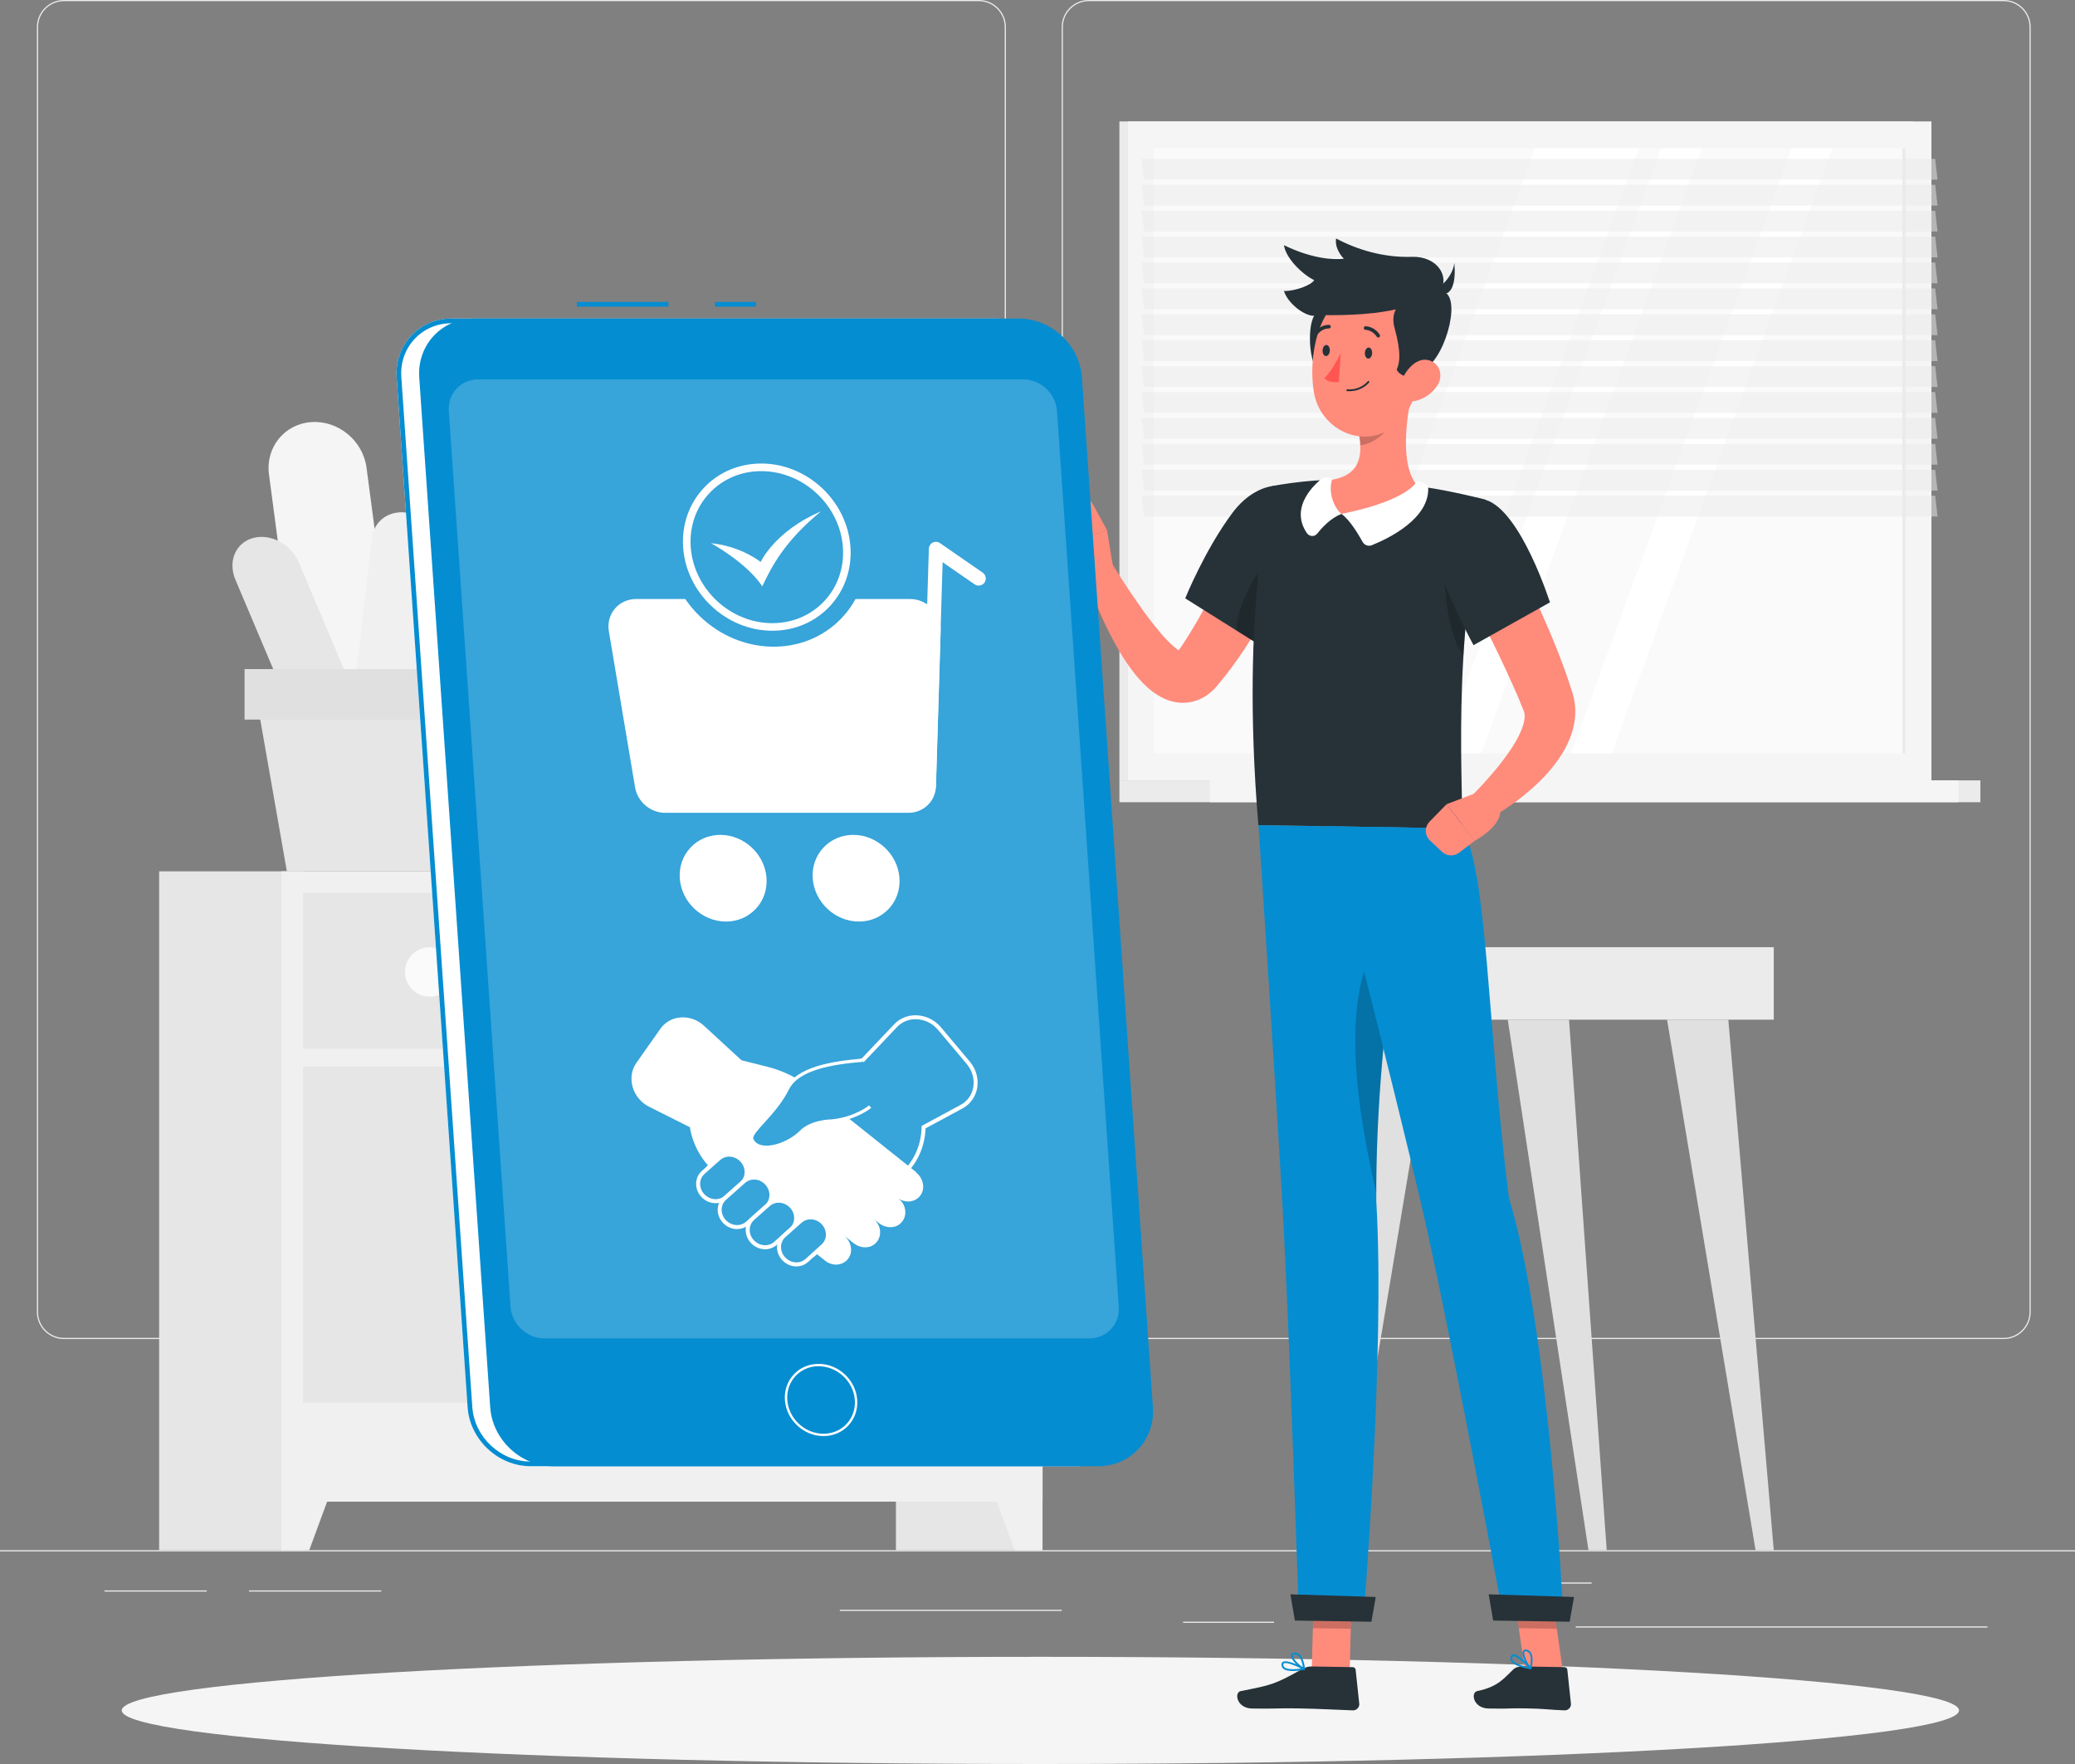 <svg width="360" height="306" viewBox="0 0 360 306" fill="none" xmlns="http://www.w3.org/2000/svg">
<rect x="0" y="0" width="360" height="306" fill="#808080" stroke="none"/>
<g clip-path="url(#clip0_119_1388)">
<path d="M386 268.913H-25V269.118H386V268.913Z" fill="#EBEBEB"/>
<path d="M344.818 282.127H273.386V282.332H344.818V282.127Z" fill="#EBEBEB"/>
<path d="M276.14 274.506H268.997V274.711H276.14V274.506Z" fill="#EBEBEB"/>
<path d="M221.033 281.313H205.259V281.519H221.033V281.313Z" fill="#EBEBEB"/>
<path d="M35.877 275.885H18.122V276.091H35.877V275.885Z" fill="#EBEBEB"/>
<path d="M66.152 275.885H43.193V276.091H66.152V275.885Z" fill="#EBEBEB"/>
<path d="M184.207 279.244H145.705V279.449H184.207V279.244Z" fill="#EBEBEB"/>
<path d="M169.822 232.286H11.094C8.505 232.286 6.4 230.184 6.4 227.597V4.689C6.4 2.102 8.505 0 11.094 0H169.822C172.412 0 174.516 2.102 174.516 4.689V227.597C174.516 230.184 172.412 232.286 169.822 232.286ZM11.094 0.205C8.62 0.205 6.606 2.217 6.606 4.689V227.597C6.606 230.069 8.62 232.081 11.094 232.081H169.822C172.296 232.081 174.31 230.069 174.31 227.597V4.689C174.31 2.217 172.296 0.205 169.822 0.205H11.094Z" fill="#EBEBEB"/>
<path d="M347.621 232.286H188.893C186.303 232.286 184.199 230.184 184.199 227.597V4.689C184.199 2.102 186.303 0 188.893 0H347.621C350.21 0 352.314 2.102 352.314 4.689V227.597C352.314 230.184 350.21 232.286 347.621 232.286ZM188.893 0.205C186.418 0.205 184.404 2.217 184.404 4.689V227.597C184.404 230.069 186.418 232.081 188.893 232.081H347.621C350.095 232.081 352.109 230.069 352.109 227.597V4.689C352.109 2.217 350.095 0.205 347.621 0.205H188.893Z" fill="#EBEBEB"/>
<path d="M180.87 151.148H155.437V268.913H180.87V151.148Z" fill="#E6E6E6"/>
<path d="M176.045 268.913H180.87V255.182H170.973L176.045 268.913Z" fill="#F0F0F0"/>
<path d="M53.041 151.148H27.608V268.913H53.041V151.148Z" fill="#E6E6E6"/>
<path d="M180.878 151.148H48.824V260.487H180.878V151.148Z" fill="#F0F0F0"/>
<path d="M177.122 154.893H52.564V181.928H177.122V154.893Z" fill="#E6E6E6"/>
<path d="M177.122 185.032H116.466V243.332H177.122V185.032Z" fill="#E6E6E6"/>
<path d="M113.228 185.032H52.564V243.332H113.219V185.032H113.228Z" fill="#E6E6E6"/>
<path d="M99.656 195.322C99.656 197.695 101.58 199.609 103.947 199.609C106.315 199.609 108.238 197.687 108.238 195.322C108.238 192.957 106.315 191.035 103.947 191.035C101.58 191.035 99.656 192.957 99.656 195.322Z" fill="#FAFAFA"/>
<path d="M121.448 195.322C121.448 197.695 123.371 199.609 125.738 199.609C128.106 199.609 130.029 197.687 130.029 195.322C130.029 192.957 128.106 191.035 125.738 191.035C123.371 191.035 121.448 192.957 121.448 195.322Z" fill="#FAFAFA"/>
<path d="M53.649 268.913H48.824V255.182H58.712L53.649 268.913Z" fill="#F0F0F0"/>
<path d="M151.977 168.607C151.977 170.981 153.9 172.894 156.267 172.894C158.635 172.894 160.558 170.972 160.558 168.607C160.558 166.242 158.635 164.32 156.267 164.32C153.9 164.32 151.977 166.242 151.977 168.607Z" fill="#FAFAFA"/>
<path d="M70.262 168.607C70.262 170.981 72.185 172.894 74.552 172.894C76.92 172.894 78.843 170.972 78.843 168.607C78.843 166.242 76.92 164.32 74.552 164.32C72.185 164.32 70.262 166.242 70.262 168.607Z" fill="#FAFAFA"/>
<path d="M331.896 21.064H194.211V135.372H331.896V21.064Z" fill="#EBEBEB"/>
<path d="M335.093 21.064H195.707V135.372H335.093V21.064Z" fill="#F5F5F5"/>
<path d="M343.585 135.372H194.211V139.158H343.585V135.372Z" fill="#EBEBEB"/>
<path d="M339.795 135.372H209.919V139.158H339.795V135.372Z" fill="#F5F5F5"/>
<path d="M330.614 130.683V25.737L200.187 25.737V130.683H330.614Z" fill="#FAFAFA"/>
<path d="M227.995 130.691L266.251 25.746H284.31L246.054 130.691H227.995Z" fill="white"/>
<path d="M249.934 130.691L288.19 25.746H295.235L256.971 130.691H249.934Z" fill="white"/>
<path d="M272.58 130.691L310.836 25.746H317.881L279.625 130.691H272.58Z" fill="white"/>
<path d="M330.614 130.691V25.746H330.046V130.691H330.614Z" fill="#EBEBEB"/>
<path opacity="0.5" d="M336.154 31.166H198.477L198.066 27.561H335.743L336.154 31.166Z" fill="#EBEBEB"/>
<path opacity="0.5" d="M336.154 35.666H198.477L198.066 32.06H335.743L336.154 35.666Z" fill="#EBEBEB"/>
<path opacity="0.5" d="M336.154 40.158H198.477L198.066 36.553H335.743L336.154 40.158Z" fill="#EBEBEB"/>
<path opacity="0.5" d="M336.154 44.65H198.477L198.066 41.045H335.743L336.154 44.65Z" fill="#EBEBEB"/>
<path opacity="0.5" d="M336.154 49.142H198.477L198.066 45.537H335.743L336.154 49.142Z" fill="#EBEBEB"/>
<path opacity="0.5" d="M336.154 53.643H198.477L198.066 50.038H335.743L336.154 53.643Z" fill="#EBEBEB"/>
<path opacity="0.5" d="M336.154 58.135H198.477L198.066 54.53H335.743L336.154 58.135Z" fill="#EBEBEB"/>
<path opacity="0.5" d="M336.154 62.627H198.477L198.066 59.022H335.743L336.154 62.627Z" fill="#EBEBEB"/>
<path opacity="0.5" d="M336.154 67.119H198.477L198.066 63.514H335.743L336.154 67.119Z" fill="#EBEBEB"/>
<path opacity="0.5" d="M336.154 71.62H198.477L198.066 68.015H335.743L336.154 71.62Z" fill="#EBEBEB"/>
<path opacity="0.5" d="M336.154 76.112H198.477L198.066 72.506H335.743L336.154 76.112Z" fill="#EBEBEB"/>
<path opacity="0.5" d="M336.154 80.604H198.477L198.066 76.999H335.743L336.154 80.604Z" fill="#EBEBEB"/>
<path opacity="0.5" d="M336.154 85.104H198.477L198.066 81.499H335.743L336.154 85.104Z" fill="#EBEBEB"/>
<path opacity="0.5" d="M336.154 89.596H198.477L198.066 85.991H335.743L336.154 89.596Z" fill="#EBEBEB"/>
<path d="M230.256 176.886H307.737V164.313H230.256V176.886Z" fill="#EBEBEB"/>
<path d="M230.264 268.913L238.147 176.894H248.775L233.42 268.913H230.264Z" fill="#E0E0E0"/>
<path d="M307.737 268.913L299.854 176.894H289.226L304.581 268.913H307.737Z" fill="#E0E0E0"/>
<path d="M278.754 268.913L272.219 176.894H261.59L275.589 268.913H278.754Z" fill="#E0E0E0"/>
<path d="M61.729 131.627C66.398 131.299 69.686 127.225 69.07 122.536L63.587 81.113C62.962 76.424 58.671 72.892 54.002 73.221C49.333 73.549 46.045 77.623 46.67 82.312L52.153 123.735C52.778 128.424 57.068 131.956 61.737 131.627H61.729Z" fill="#F5F5F5"/>
<path d="M66.53 128.564C69.818 129.385 72.793 127.48 73.163 124.31L76.46 96.289C76.829 93.119 74.47 89.875 71.174 89.054C67.886 88.233 64.91 90.138 64.54 93.308L61.244 121.329C60.874 124.499 63.233 127.742 66.53 128.564Z" fill="#F0F0F0"/>
<path d="M60.628 132.834C57.586 133.655 54.035 131.75 52.695 128.58L40.842 100.56C39.502 97.39 40.875 94.146 43.916 93.325C46.958 92.503 50.509 94.409 51.849 97.579L63.702 125.599C65.042 128.769 63.669 132.013 60.628 132.834Z" fill="#E6E6E6"/>
<path d="M49.769 151.148H75.58L80.964 120.45H44.385L49.769 151.148Z" fill="#E6E6E6"/>
<path d="M42.429 124.827H82.929V116.065H42.429V124.827Z" fill="#E0E0E0"/>
<path d="M180.5 306C268.522 306 339.878 301.838 339.878 296.704C339.878 291.569 268.522 287.407 180.5 287.407C92.478 287.407 21.122 291.569 21.122 296.704C21.122 301.838 92.478 306 180.5 306Z" fill="#F5F5F5"/>
<path d="M234.16 289.945L227.576 289.838L227.987 274.555L234.571 274.654L234.16 289.945Z" fill="#FF8B7B"/>
<path d="M227.494 289.083L234.686 289.198C234.958 289.198 235.171 289.395 235.196 289.658L235.821 295.538C235.886 296.145 235.36 296.712 234.736 296.696C232.146 296.613 228.414 296.4 225.151 296.351C221.337 296.293 221.707 296.449 217.235 296.375C214.531 296.334 214.095 293.583 215.254 293.353C220.54 292.302 221.066 292.253 225.842 289.575C226.359 289.288 226.918 289.075 227.486 289.083H227.494Z" fill="#263238"/>
<path d="M225.874 93.317C224.97 95.665 223.984 97.776 222.964 99.969C221.929 102.137 220.844 104.28 219.66 106.383C217.301 110.604 214.703 114.735 211.424 118.644L211.087 119.054C210.898 119.26 210.733 119.457 210.519 119.662C210.1 120.064 209.623 120.467 209.032 120.828C208.464 121.189 207.749 121.493 207.026 121.69C206.294 121.871 205.513 121.953 204.815 121.904C203.376 121.822 202.275 121.362 201.395 120.894C200.516 120.418 199.825 119.892 199.225 119.375C198.033 118.332 197.137 117.264 196.34 116.188C195.543 115.121 194.844 114.053 194.203 112.969C191.663 108.641 189.838 104.264 188.309 99.648L192.838 97.636C194.022 99.525 195.247 101.488 196.529 103.336C197.795 105.2 199.085 107.031 200.442 108.707C201.116 109.544 201.798 110.349 202.497 111.064C203.187 111.778 203.902 112.41 204.511 112.829C204.815 113.035 205.094 113.174 205.25 113.223C205.407 113.273 205.431 113.207 205.16 113.158C204.905 113.1 204.428 113.224 204.256 113.322C204.157 113.38 204.116 113.396 204.108 113.388C204.108 113.388 204.108 113.355 204.124 113.347L204.322 113.067C205.546 111.368 206.672 109.487 207.782 107.606C208.875 105.701 209.911 103.73 210.939 101.743C211.941 99.747 212.92 97.719 213.873 95.682C214.835 93.67 215.756 91.543 216.627 89.588L225.907 93.325L225.874 93.317Z" fill="#FF8B7B"/>
<path d="M228.455 89.383C230.461 95.427 218.567 111.918 218.567 111.918L205.629 103.796C205.629 103.796 209.023 95.386 213.816 88.972C218.739 82.386 226.253 82.748 228.455 89.383Z" fill="#263238"/>
<path opacity="0.2" d="M221.025 96.487C218.468 97.596 214.054 106.161 214.629 109.454L218.559 111.918C218.559 111.918 223.145 105.57 226.137 99.304C224.37 97.448 222.373 95.904 221.025 96.487Z" fill="black"/>
<path d="M193.282 99.41L192.057 91.954L184.955 94.409C184.955 94.409 185.136 100.273 189.904 101.349L193.282 99.41Z" fill="#FF8B7B"/>
<path d="M187.249 86.928L184.536 89.17C184.084 89.54 183.887 90.139 184.026 90.706L184.955 94.401L192.057 91.946L189.55 87.363C189.09 86.526 187.98 86.312 187.249 86.92V86.928Z" fill="#FF8B7B"/>
<path opacity="0.2" d="M227.987 274.555L227.773 282.439L234.357 282.538L234.571 274.662L227.987 274.555Z" fill="black"/>
<path d="M257.768 86.714C251.611 111.754 254.053 138.329 253.617 143.708C253.617 143.708 218.32 143.141 218.32 143.133C215.082 104.461 220.786 84.3 220.786 84.3C220.786 84.3 223.03 83.865 226.096 83.544C227.058 83.446 228.094 83.355 229.179 83.298C229.779 83.265 230.387 83.24 231.004 83.232C234.982 83.167 241.509 83.799 246.005 84.349C246.951 84.464 247.904 84.604 248.833 84.76C249.696 84.908 250.543 85.064 251.34 85.22C254.957 85.934 257.76 86.714 257.76 86.714H257.768Z" fill="#263238"/>
<path opacity="0.2" d="M250.666 97.456C250.123 99.879 251.266 110.933 253.905 113.659C254.118 110.119 254.439 106.424 254.899 102.646L250.666 97.456Z" fill="black"/>
<path d="M245.134 67.407C244.008 72.146 242.742 80.884 246.005 84.349C243.284 86.755 239.75 89.498 234.004 89.277C228.258 89.055 229.409 85.195 230.995 83.241C236.429 82.362 236.429 78.371 235.632 74.56L245.126 67.407H245.134Z" fill="#FF8B7B"/>
<path d="M245.693 83.709C245.076 84.579 242.487 87.191 232.738 89.145C234.16 90.163 235.631 92.611 236.396 93.99C236.708 94.565 237.399 94.82 237.991 94.582C240.794 93.457 248.093 89.983 247.781 84.505C247.772 84.325 247.666 84.152 247.509 84.062C247.074 83.815 246.597 83.635 246.276 83.528C246.063 83.454 245.832 83.528 245.709 83.709H245.693Z" fill="white"/>
<path d="M228.521 92.586C229.384 91.477 230.905 89.843 232.738 89.153C231.563 88.217 230.445 85.638 231.037 83.462C231.135 83.109 230.839 82.748 230.469 82.78C230.091 82.813 229.713 82.895 229.532 82.936C229.458 82.953 229.393 82.986 229.335 83.027C228.595 83.593 223.515 87.757 226.737 92.479C227.165 93.103 228.069 93.153 228.513 92.578L228.521 92.586Z" fill="white"/>
<path opacity="0.2" d="M241.262 70.322L235.64 74.552C235.829 75.455 235.977 76.358 236.001 77.237C238.065 77.089 240.975 75.053 241.27 72.926C241.418 71.866 241.41 70.831 241.254 70.322H241.262Z" fill="black"/>
<path d="M229.771 65.19C227.001 64.615 226.713 56.739 228.003 54.785C226.203 54.809 223.392 52.551 222.759 50.473C224.724 50.539 227.551 49.422 228.003 48.593C226.063 47.665 223.096 44.881 222.759 42.532C227.675 44.93 231.439 45.086 233.149 44.881C233.149 44.881 231.505 43.287 231.801 41.366C235.385 43.279 239.988 44.716 244.953 44.552C249.31 44.404 251.562 47.936 249.885 50.539C253.822 50.44 251.085 61.56 247.312 63.917C243.753 65.797 237.333 66.758 229.771 65.181V65.19Z" fill="#263238"/>
<path d="M246.729 60.213C245.898 66.693 245.75 70.536 242.232 73.632C236.947 78.288 229.088 74.708 227.962 68.097C226.943 62.143 228.464 52.543 235.023 50.424C241.484 48.338 247.559 53.734 246.729 60.213Z" fill="#FF8B7B"/>
<path d="M244.887 51.163C244.887 51.163 240.81 52.74 241.944 56.879C243.079 61.018 242.906 62.866 242.323 64.097C242.734 65.395 246.12 65.986 246.12 65.986C246.12 65.986 248.964 59.975 249.375 56.6C249.786 53.224 244.887 51.171 244.887 51.171V51.163Z" fill="#263238"/>
<path d="M248.109 50.21C249.729 50.506 252.113 47.804 252.31 45.611C252.31 45.611 253.321 53.553 248.109 50.21Z" fill="#263238"/>
<path d="M247.641 49.603C248.463 53.109 239.922 54.924 228.825 54.645C228.825 54.645 228.76 50.399 232.113 48.724C235.467 47.049 246.581 45.045 247.641 49.594V49.603Z" fill="#263238"/>
<path d="M249.4 66.816C248.479 68.31 246.95 69.238 245.537 69.55C243.408 70.01 242.454 68.072 243.136 66.134C243.753 64.385 245.602 62.036 247.698 62.447C249.762 62.849 250.46 65.108 249.408 66.816H249.4Z" fill="#FF8B7B"/>
<path d="M238.78 208.569C238.517 175.416 245.857 143.585 245.857 143.585L218.345 143.141C218.345 143.141 221.51 191.019 222.611 211.074C223.754 231.925 225.357 280.878 225.357 280.878L236.527 281.051C236.527 281.051 240.333 234.733 238.788 208.577L238.78 208.569Z" fill="#058DD1"/>
<path opacity="0.2" d="M239.873 161.824C232.031 172.549 235.558 192.727 238.772 206.984C238.772 189.262 240.859 172.057 242.775 160.05L239.873 161.824Z" fill="black"/>
<path d="M224.658 281.117L237.933 281.322L238.681 277.027L223.877 276.567L224.658 281.117Z" fill="#263238"/>
<path d="M238.056 61.297C238.024 61.831 237.711 62.233 237.366 62.208C237.021 62.184 236.766 61.732 236.799 61.198C236.832 60.664 237.144 60.262 237.489 60.287C237.834 60.311 238.089 60.763 238.056 61.297Z" fill="#263238"/>
<path d="M230.716 60.853C230.683 61.387 230.371 61.79 230.025 61.765C229.68 61.74 229.425 61.289 229.458 60.755C229.491 60.221 229.804 59.819 230.149 59.843C230.494 59.868 230.749 60.32 230.716 60.853Z" fill="#263238"/>
<path d="M232.607 61.256C232.607 61.256 231.201 64.229 229.771 65.6C230.65 66.545 232.278 66.265 232.278 66.265L232.607 61.256Z" fill="#FF5652"/>
<path d="M234.423 67.85C236.462 67.727 237.489 66.397 237.539 66.339C237.588 66.273 237.58 66.175 237.506 66.118C237.44 66.068 237.341 66.076 237.284 66.15C237.275 66.167 236.067 67.711 233.749 67.538C233.667 67.538 233.585 67.596 233.585 67.686C233.585 67.768 233.642 67.85 233.733 67.85C233.979 67.867 234.209 67.867 234.423 67.85Z" fill="#263238"/>
<path d="M239.141 58.546C239.191 58.546 239.248 58.529 239.289 58.497C239.437 58.406 239.47 58.209 239.38 58.061C238.426 56.608 236.988 56.591 236.922 56.591C236.749 56.591 236.61 56.731 236.61 56.903C236.61 57.076 236.749 57.215 236.922 57.215C236.971 57.215 238.098 57.248 238.854 58.406C238.92 58.505 239.026 58.554 239.133 58.546H239.141Z" fill="#263238"/>
<path d="M228.308 58.16C228.406 58.16 228.513 58.119 228.571 58.037C229.384 56.928 230.51 56.977 230.56 56.977C230.732 56.986 230.88 56.854 230.889 56.682C230.889 56.509 230.765 56.361 230.593 56.353C230.527 56.353 229.088 56.279 228.069 57.659C227.97 57.799 227.995 57.996 228.135 58.094C228.184 58.135 228.242 58.152 228.308 58.152V58.16Z" fill="#263238"/>
<path d="M226.302 289.666C226.359 289.649 226.4 289.6 226.409 289.543C226.417 289.477 226.384 289.411 226.326 289.378C226.031 289.222 223.4 287.834 222.595 288.27C222.438 288.352 222.348 288.5 222.332 288.68C222.307 288.992 222.397 289.247 222.611 289.444C223.326 290.093 225.217 289.863 226.285 289.674C226.285 289.674 226.302 289.674 226.31 289.674L226.302 289.666ZM222.8 288.516C223.302 288.352 224.732 288.918 225.768 289.436C224.304 289.658 223.219 289.575 222.825 289.206C222.685 289.074 222.627 288.91 222.644 288.705C222.644 288.623 222.685 288.574 222.743 288.541C222.759 288.532 222.775 288.524 222.8 288.516Z" fill="#058DD1"/>
<path d="M226.302 289.666C226.302 289.666 226.326 289.658 226.343 289.649C226.392 289.617 226.417 289.567 226.409 289.51C226.409 289.436 226.252 287.654 225.422 286.956C225.167 286.742 224.88 286.644 224.559 286.677C224.132 286.709 224 286.931 223.967 287.104C223.836 287.851 225.389 289.296 226.179 289.666C226.211 289.682 226.252 289.682 226.294 289.666H226.302ZM224.428 287.013C224.428 287.013 224.518 286.989 224.584 286.98C224.822 286.964 225.028 287.03 225.217 287.186C225.759 287.646 225.981 288.713 226.055 289.231C225.25 288.73 224.197 287.596 224.28 287.145C224.28 287.12 224.296 287.046 224.428 287.005V287.013Z" fill="#058DD1"/>
<path d="M271.158 289.945L264.558 289.838L262.379 274.555L268.98 274.654L271.158 289.945Z" fill="#FF8B7B"/>
<path d="M264.221 289.083L271.413 289.197C271.685 289.197 271.898 289.395 271.923 289.657L272.548 295.537C272.613 296.145 272.087 296.712 271.463 296.695C268.873 296.613 268.059 296.4 264.796 296.35C260.982 296.293 262.741 296.449 258.269 296.375C255.565 296.334 255.129 293.599 256.288 293.353C259.955 292.589 260.916 291.127 262.569 289.575C263.004 289.165 263.645 289.074 264.213 289.083H264.221Z" fill="#263238"/>
<path opacity="0.2" d="M262.379 274.555L263.506 282.439L270.106 282.538L268.988 274.662L262.379 274.555Z" fill="black"/>
<path d="M261.779 207.739C258.031 178.109 258.064 150.327 253.617 143.708L230.297 143.33C230.297 143.33 242.257 190.173 246.811 209.908C251.537 230.43 260.522 278.924 260.522 278.924L271.158 279.072C271.158 279.072 268.766 230.66 261.779 207.739Z" fill="#058DD1"/>
<path d="M259.05 281.117L272.326 281.322L273.082 277.027L258.278 276.567L259.05 281.117Z" fill="#263238"/>
<path d="M265.528 289.575C265.585 289.575 265.643 289.551 265.667 289.493C265.7 289.436 265.692 289.362 265.651 289.313C265.429 289.058 263.432 286.857 262.527 286.989C262.355 287.013 262.215 287.12 262.141 287.284C262.009 287.563 262.009 287.843 262.141 288.097C262.585 288.951 264.443 289.387 265.511 289.567C265.511 289.567 265.528 289.567 265.536 289.567L265.528 289.575ZM262.626 287.301C263.152 287.317 264.295 288.344 265.1 289.181C263.653 288.886 262.659 288.442 262.412 287.958C262.322 287.785 262.322 287.613 262.412 287.424C262.445 287.35 262.494 287.317 262.56 287.301C262.577 287.301 262.601 287.301 262.626 287.301Z" fill="#058DD1"/>
<path d="M265.528 289.575C265.528 289.575 265.56 289.575 265.569 289.575C265.626 289.559 265.667 289.518 265.684 289.469C265.7 289.395 266.177 287.678 265.643 286.734C265.478 286.446 265.24 286.257 264.928 286.175C264.508 286.06 264.319 286.225 264.229 286.372C263.851 287.021 264.812 288.918 265.429 289.534C265.454 289.559 265.495 289.575 265.536 289.583L265.528 289.575ZM264.681 286.438C264.722 286.438 264.78 286.446 264.845 286.463C265.076 286.528 265.248 286.66 265.371 286.873C265.725 287.489 265.561 288.565 265.454 289.083C264.87 288.335 264.27 286.906 264.5 286.512C264.517 286.487 264.549 286.43 264.689 286.43L264.681 286.438Z" fill="#058DD1"/>
<path d="M259.585 90.607C261.878 94.713 263.949 98.803 265.939 103.016C267.895 107.237 269.761 111.507 271.389 115.975C271.791 117.092 272.186 118.225 272.548 119.375L272.835 120.27C272.975 120.738 273.09 121.214 273.164 121.691C273.32 122.651 273.345 123.604 273.254 124.499C273.074 126.298 272.523 127.842 271.882 129.18C271.232 130.527 270.443 131.677 269.629 132.736C267.985 134.847 266.144 136.555 264.229 138.099C263.275 138.871 262.281 139.585 261.278 140.251C260.259 140.932 259.28 141.548 258.138 142.164L255.261 138.14C255.968 137.409 256.765 136.596 257.488 135.799C258.22 134.995 258.927 134.165 259.609 133.352C260.966 131.71 262.199 130.01 263.136 128.334C264.056 126.684 264.632 124.976 264.517 123.99C264.492 123.744 264.459 123.547 264.393 123.382C264.369 123.3 264.328 123.226 264.295 123.152L263.999 122.438C263.604 121.436 263.177 120.434 262.725 119.432C260.966 115.408 258.976 111.384 256.962 107.385C254.948 103.385 252.869 99.337 250.814 95.403L259.593 90.615L259.585 90.607Z" fill="#FF8B7B"/>
<path d="M257.768 86.715C263.859 88.595 268.906 104.494 268.906 104.494L255.647 111.918C255.647 111.918 251.981 105.225 249.096 97.505C245.956 89.096 250.395 84.431 257.768 86.715Z" fill="#263238"/>
<path d="M257.217 137.122L250.978 139.503L255.82 145.876C255.82 145.876 261.204 143.034 260.152 139.93L257.209 137.122H257.217Z" fill="#FF8B7B"/>
<path d="M248.101 145.811L250.173 147.757C250.995 148.529 252.261 148.594 253.165 147.905L255.82 145.876L250.978 139.503L248.035 142.509C247.131 143.437 247.156 144.924 248.101 145.811Z" fill="#FF8B7B"/>
<path d="M131.18 52.378H124.053V53.2H131.18V52.378Z" fill="#058DD1"/>
<path d="M115.965 52.378H100.076V53.2H115.965V52.378Z" fill="#058DD1"/>
<path d="M186.575 254.353H92.061C86.439 254.353 81.515 249.755 81.128 244.137L68.815 65.478C68.428 59.861 72.711 55.262 78.342 55.262H172.855C178.478 55.262 183.402 59.861 183.788 65.478L196.102 244.137C196.488 249.755 192.205 254.353 186.575 254.353Z" fill="white"/>
<path d="M172.847 56.074C178.067 56.074 182.596 60.312 182.958 65.527L195.271 244.186C195.444 246.683 194.63 249.023 192.978 250.797C191.334 252.563 189.057 253.532 186.566 253.532H92.053C86.833 253.532 82.304 249.294 81.942 244.079L69.629 65.42C69.456 62.923 70.27 60.583 71.922 58.809C73.566 57.043 75.843 56.074 78.334 56.074H172.847ZM172.847 55.253H78.342C72.719 55.253 68.428 59.852 68.815 65.469L81.128 244.129C81.515 249.746 86.439 254.345 92.061 254.345H186.575C192.197 254.345 196.488 249.746 196.102 244.129L183.788 65.469C183.402 59.852 178.478 55.253 172.855 55.253H172.847Z" fill="#058DD1"/>
<path d="M190.495 254.352H95.982C90.359 254.352 85.436 249.754 85.049 244.136L72.736 65.477C72.349 59.86 76.632 55.261 82.263 55.261H176.776C182.399 55.261 187.323 59.86 187.709 65.477L200.022 244.136C200.409 249.754 196.126 254.352 190.495 254.352Z" fill="#058DD1"/>
<path d="M157.607 139.766H115.398C113.449 139.766 111.715 138.288 111.394 136.349L106.849 109.298C106.471 107.072 108.09 105.143 110.334 105.143H157.911C160.155 105.143 162.038 107.072 161.972 109.298L161.158 136.349C161.101 138.288 159.572 139.766 157.624 139.766H157.607Z" fill="white"/>
<path d="M157.607 140.998H115.398C112.849 140.998 110.597 139.092 110.178 136.555L105.632 109.503C105.394 108.074 105.772 106.645 106.684 105.578C107.58 104.518 108.912 103.911 110.334 103.911H157.911C159.317 103.911 160.698 104.502 161.701 105.537C162.695 106.563 163.246 107.951 163.205 109.339L162.391 136.39C162.309 138.977 160.221 140.998 157.624 140.998H157.607ZM110.326 106.374C109.619 106.374 108.994 106.654 108.559 107.171C108.115 107.697 107.942 108.378 108.057 109.101L112.603 136.152C112.825 137.491 114.05 138.534 115.389 138.534H157.599C158.873 138.534 159.86 137.581 159.901 136.317L160.714 109.265C160.739 108.534 160.443 107.803 159.909 107.253C159.366 106.695 158.635 106.374 157.895 106.374H110.318H110.326Z" fill="white"/>
<path d="M161.142 137.581C161.142 137.581 161.117 137.581 161.101 137.581C160.419 137.565 159.884 136.99 159.909 136.317L161.15 95.181C161.167 94.729 161.421 94.319 161.824 94.122C162.227 93.916 162.712 93.949 163.082 94.212L170.496 99.337C171.055 99.722 171.195 100.494 170.809 101.053C170.422 101.611 169.65 101.751 169.091 101.365L163.542 97.53L162.367 136.399C162.35 137.064 161.8 137.598 161.134 137.598L161.142 137.581Z" fill="white"/>
<path d="M130.666 157.355C133.255 154.676 133.026 150.257 130.152 147.484C127.279 144.711 122.85 144.634 120.261 147.312C117.671 149.991 117.901 154.41 120.775 157.183C123.648 159.956 128.076 160.033 130.666 157.355Z" fill="white"/>
<path d="M125.944 159.861C121.817 159.861 118.225 156.503 117.938 152.38C117.798 150.36 118.455 148.463 119.795 147.034C121.127 145.613 122.968 144.825 124.982 144.825C129.109 144.825 132.701 148.184 132.988 152.306C133.128 154.326 132.471 156.223 131.131 157.652C129.799 159.073 127.958 159.861 125.944 159.861ZM124.982 145.901C123.272 145.901 121.702 146.566 120.584 147.765C119.458 148.972 118.899 150.59 119.014 152.306C119.261 155.879 122.368 158.786 125.944 158.786C127.654 158.786 129.215 158.12 130.342 156.921C131.468 155.714 132.027 154.105 131.912 152.38C131.665 148.808 128.558 145.901 124.982 145.901Z" fill="white"/>
<path d="M153.733 157.348C156.323 154.67 156.093 150.251 153.22 147.477C150.346 144.704 145.918 144.627 143.328 147.306C140.739 149.984 140.969 154.403 143.842 157.176C146.715 159.949 151.144 160.026 153.733 157.348Z" fill="white"/>
<path d="M149.009 159.861C144.883 159.861 141.291 156.503 141.003 152.38C140.863 150.36 141.521 148.463 142.861 147.034C144.192 145.613 146.033 144.825 148.047 144.825C152.174 144.825 155.766 148.184 156.054 152.306C156.193 154.326 155.536 156.223 154.196 157.652C152.864 159.073 151.023 159.861 149.009 159.861ZM148.047 145.901C146.338 145.901 144.776 146.566 143.65 147.765C142.524 148.972 141.965 150.582 142.08 152.306C142.326 155.879 145.433 158.786 149.009 158.786C150.719 158.786 152.289 158.12 153.407 156.921C154.533 155.714 155.092 154.096 154.977 152.38C154.73 148.808 151.623 145.901 148.047 145.901Z" fill="white"/>
<path d="M145.913 107.329C152.326 100.697 151.759 89.757 144.648 82.894C137.536 76.03 126.573 75.842 120.161 82.474C113.748 89.106 114.315 100.046 121.426 106.909C128.538 113.773 139.501 113.96 145.913 107.329Z" fill="#058DD1"/>
<path d="M133.991 109.413C126.01 109.413 119.072 102.925 118.521 94.96C118.25 91.075 119.524 87.412 122.089 84.661C124.653 81.918 128.196 80.407 132.076 80.407C140.058 80.407 146.995 86.895 147.546 94.861C147.817 98.745 146.543 102.408 143.978 105.159C141.414 107.902 137.871 109.413 133.991 109.413ZM132.084 81.729C128.574 81.729 125.368 83.093 123.059 85.565C120.741 88.045 119.598 91.354 119.836 94.869C120.338 102.162 126.692 108.099 133.991 108.099C137.501 108.099 140.707 106.736 143.017 104.264C145.335 101.784 146.477 98.474 146.239 94.96C145.738 87.667 139.383 81.729 132.084 81.729Z" fill="white"/>
<path d="M123.371 94.237C123.371 94.237 129.429 97.505 132.257 101.71C133.786 98.425 136.12 93.859 142.425 88.718C134.427 92.102 131.969 97.489 131.969 97.489C131.969 97.489 128.689 94.779 123.371 94.229V94.237Z" fill="white"/>
<path d="M142.869 249.113C139.416 249.113 136.416 246.313 136.178 242.864C136.063 241.188 136.605 239.603 137.715 238.421C138.816 237.238 140.354 236.589 142.03 236.589C145.483 236.589 148.483 239.39 148.721 242.839C148.837 244.514 148.294 246.099 147.184 247.282C146.075 248.464 144.546 249.113 142.869 249.113ZM142.03 236.992C140.469 236.992 139.047 237.599 138.019 238.7C136.992 239.8 136.482 241.27 136.589 242.839C136.811 246.075 139.63 248.711 142.869 248.711C144.431 248.711 145.853 248.103 146.88 247.003C147.908 245.902 148.417 244.432 148.31 242.872C148.089 239.636 145.269 237 142.03 237V236.992Z" fill="white"/>
<path d="M149.691 183.916L141.258 186.116L123.026 202.467L141.184 217.586L156.58 203.732C158.865 201.654 160.18 198.706 160.246 195.52L166.838 191.964C169.551 190.502 170.102 186.856 167.989 184.343L163.016 178.43C160.986 176.015 157.41 175.777 155.38 177.912L149.7 183.907L149.691 183.916Z" fill="#058DD1"/>
<path d="M141.192 218.046L122.491 202.484L141.167 185.788L149.502 183.612L155.117 177.691C156.119 176.639 157.492 176.073 158.996 176.122C160.632 176.171 162.186 176.935 163.271 178.224L168.244 184.137C169.37 185.468 169.83 187.176 169.518 188.81C169.23 190.305 168.31 191.57 166.986 192.284L160.575 195.741C160.46 198.961 159.128 201.884 156.802 203.995L141.184 218.046H141.192ZM123.552 202.459L141.167 217.126L156.341 203.477C158.569 201.457 159.835 198.624 159.892 195.52V195.314L166.666 191.66C167.825 191.036 168.597 189.976 168.844 188.662C169.115 187.233 168.704 185.739 167.718 184.564L162.745 178.651C161.791 177.518 160.419 176.845 158.988 176.804C157.698 176.754 156.498 177.247 155.634 178.151L149.889 184.211L141.439 186.42L123.568 202.451L123.552 202.459Z" fill="white"/>
<path d="M158.931 203.313L157.87 202.476L140.822 188.868C138.562 187.061 135.948 185.764 133.186 185.066L128.648 183.924L122.138 177.937C119.812 175.802 116.277 176.04 114.576 178.455L110.416 184.367C108.649 186.872 109.709 190.527 112.619 191.989L119.697 195.544C120.198 198.731 121.916 201.679 124.489 203.757L141.792 217.611H141.8L143.181 218.711C144.455 219.722 146.272 219.566 147.193 218.293C148.064 217.085 147.661 215.303 146.403 214.31L148.113 215.665C149.19 216.519 150.703 216.634 151.714 215.837C153.111 214.728 152.988 212.569 151.533 211.419L152.486 212.174C153.563 213.029 155.084 213.144 156.087 212.347C157.484 211.23 157.361 209.078 155.906 207.929L155.692 207.764C156.966 208.775 158.783 208.618 159.703 207.346C160.575 206.138 160.172 204.356 158.914 203.363L158.931 203.313Z" fill="white"/>
<path d="M150.974 191.964C150.974 191.964 148.442 194.05 144.291 194.452C144.291 194.452 140.83 194.477 138.997 196.324C136.556 198.788 131.624 200.225 130.448 197.679C129.857 196.398 134.304 193.508 136.63 188.851C138.266 185.583 143.502 184.425 149.683 183.916" fill="#058DD1"/>
<path d="M132.98 199.297C132.709 199.297 132.446 199.273 132.199 199.231C131.246 199.067 130.555 198.566 130.194 197.794C129.824 196.998 130.753 195.971 132.158 194.419C133.515 192.924 135.208 191.06 136.375 188.72C138.225 185.032 144.439 184.063 149.659 183.636L149.708 184.195C144.636 184.613 138.603 185.533 136.885 188.974C135.685 191.38 133.958 193.278 132.577 194.797C131.459 196.029 130.49 197.096 130.703 197.564C130.983 198.172 131.517 198.55 132.298 198.681C134.156 199.01 137.074 197.86 138.8 196.127C140.691 194.222 144.143 194.173 144.291 194.173C148.269 193.795 150.768 191.775 150.793 191.75L151.146 192.185C151.04 192.276 148.5 194.329 144.316 194.731C144.258 194.731 140.921 194.78 139.195 196.521C137.551 198.18 134.978 199.297 132.98 199.297Z" fill="white"/>
<path d="M125.911 207.715L128.656 205.276C129.881 204.184 129.791 202.197 128.467 201.039C127.358 200.078 125.755 200.037 124.735 200.948L121.99 203.387C120.765 204.48 120.856 206.467 122.179 207.625C123.289 208.586 124.892 208.627 125.911 207.715Z" fill="#058DD1"/>
<path d="M124.144 208.717C123.371 208.717 122.59 208.438 121.949 207.888C121.209 207.247 120.773 206.327 120.773 205.375C120.773 204.496 121.119 203.699 121.76 203.124L124.505 200.685C125.656 199.659 127.465 199.7 128.698 200.767C129.437 201.408 129.873 202.328 129.873 203.28C129.873 204.159 129.528 204.956 128.887 205.531L126.141 207.97C125.582 208.471 124.867 208.717 124.144 208.717ZM126.503 200.636C125.944 200.636 125.393 200.825 124.966 201.211L122.22 203.65C121.735 204.085 121.464 204.693 121.472 205.375C121.472 206.13 121.817 206.853 122.409 207.362C123.387 208.208 124.793 208.249 125.689 207.452L128.434 205.013C128.919 204.578 129.191 203.97 129.183 203.289C129.183 202.533 128.837 201.81 128.245 201.301C127.736 200.858 127.111 200.636 126.503 200.636Z" fill="white"/>
<path d="M129.651 212.207L132.972 209.259C134.139 208.216 134.123 206.352 132.939 205.169C131.838 204.077 130.128 203.97 129.043 204.939L125.722 207.887C124.497 208.98 124.588 210.967 125.911 212.125C127.021 213.086 128.624 213.127 129.643 212.215L129.651 212.207Z" fill="#058DD1"/>
<path d="M127.884 213.209C127.111 213.209 126.33 212.93 125.689 212.38C124.949 211.739 124.514 210.819 124.514 209.867C124.514 208.988 124.859 208.191 125.5 207.616L128.821 204.668C130.037 203.584 131.961 203.691 133.194 204.915C133.86 205.572 134.221 206.467 134.197 207.37C134.172 208.208 133.827 208.963 133.219 209.505L129.898 212.453C129.339 212.954 128.624 213.201 127.9 213.201L127.884 213.209ZM130.81 204.619C130.251 204.619 129.7 204.808 129.273 205.194L125.952 208.142C125.467 208.577 125.196 209.185 125.204 209.867C125.204 210.622 125.549 211.345 126.141 211.854C127.119 212.7 128.525 212.741 129.421 211.944L132.742 208.996C133.21 208.585 133.473 208.002 133.49 207.354C133.506 206.639 133.219 205.933 132.692 205.407C132.166 204.882 131.476 204.611 130.81 204.611V204.619Z" fill="white"/>
<path d="M134.509 215.697L137.255 213.258C138.479 212.166 138.389 210.179 137.066 209.021C135.956 208.06 134.353 208.019 133.334 208.93L130.588 211.369C129.363 212.462 129.454 214.449 130.777 215.607C131.887 216.568 133.49 216.609 134.509 215.697Z" fill="#058DD1"/>
<path d="M132.742 216.707C131.969 216.707 131.188 216.428 130.547 215.878C129.807 215.237 129.372 214.317 129.372 213.365C129.372 212.486 129.717 211.69 130.358 211.115L133.103 208.676C134.254 207.649 136.063 207.69 137.296 208.758C138.035 209.398 138.471 210.318 138.471 211.271C138.471 212.149 138.126 212.946 137.485 213.521L134.739 215.96C134.18 216.461 133.465 216.707 132.742 216.707ZM135.101 208.626C134.542 208.626 133.991 208.815 133.564 209.201L130.818 211.64C130.333 212.075 130.062 212.691 130.07 213.365C130.07 214.12 130.416 214.843 131.007 215.352C131.986 216.198 133.391 216.239 134.287 215.443L137.033 213.003C137.518 212.568 137.789 211.952 137.781 211.279C137.781 210.523 137.435 209.801 136.844 209.292C136.334 208.848 135.709 208.626 135.101 208.626Z" fill="white"/>
<path d="M139.943 218.687L142.787 216.116C144.036 214.983 143.88 212.93 142.466 211.821C141.365 210.951 139.844 210.959 138.866 211.829L136.022 214.359C134.797 215.451 134.887 217.438 136.211 218.596C137.32 219.557 138.923 219.598 139.943 218.687Z" fill="#058DD1"/>
<path d="M138.175 219.689C137.403 219.689 136.622 219.409 135.981 218.859C135.241 218.219 134.805 217.299 134.805 216.346C134.805 215.467 135.15 214.671 135.791 214.096L138.636 211.567C139.745 210.581 141.439 210.573 142.68 211.542C143.469 212.166 143.946 213.078 143.979 214.055C144.011 214.942 143.658 215.788 143.017 216.363L140.173 218.933C139.614 219.434 138.899 219.68 138.175 219.68V219.689ZM140.625 211.517C140.066 211.517 139.523 211.706 139.096 212.084L136.252 214.613C135.767 215.049 135.496 215.656 135.504 216.338C135.504 217.094 135.849 217.816 136.441 218.325C137.419 219.171 138.825 219.212 139.721 218.416L142.557 215.853C143.05 215.402 143.313 214.778 143.288 214.08C143.263 213.308 142.885 212.577 142.252 212.084C141.767 211.698 141.192 211.509 140.625 211.509V211.517Z" fill="white"/>
<g opacity="0.2">
<path d="M94.445 231.966C91.527 231.966 88.987 229.592 88.781 226.677L78.07 71.299C77.873 68.384 80.084 66.011 83.002 66.011H177.516C180.434 66.011 182.974 68.384 183.18 71.299L193.89 226.677C194.088 229.592 191.876 231.966 188.958 231.966H94.445Z" fill="white"/>
<path d="M188.958 232.171H94.445C91.42 232.171 88.789 229.716 88.576 226.694L77.865 71.316C77.766 69.846 78.243 68.458 79.221 67.415C80.191 66.372 81.539 65.806 83.002 65.806H177.516C180.541 65.806 183.171 68.269 183.385 71.291L194.096 226.669C194.194 228.139 193.718 229.527 192.74 230.57C191.77 231.613 190.422 232.179 188.958 232.179V232.171ZM83.002 66.208C81.646 66.208 80.413 66.734 79.517 67.686C78.621 68.647 78.177 69.92 78.276 71.275L88.987 226.653C89.184 229.461 91.625 231.752 94.445 231.752H188.958C190.315 231.752 191.548 231.227 192.444 230.274C193.34 229.313 193.783 228.04 193.685 226.685L182.974 71.308C182.777 68.499 180.336 66.208 177.516 66.208H83.002Z" fill="white"/>
</g>
</g>
<defs>
<clipPath id="clip0_119_1388">
<rect width="411" height="306" fill="white" transform="translate(-25)"/>
</clipPath>
</defs>
</svg>

